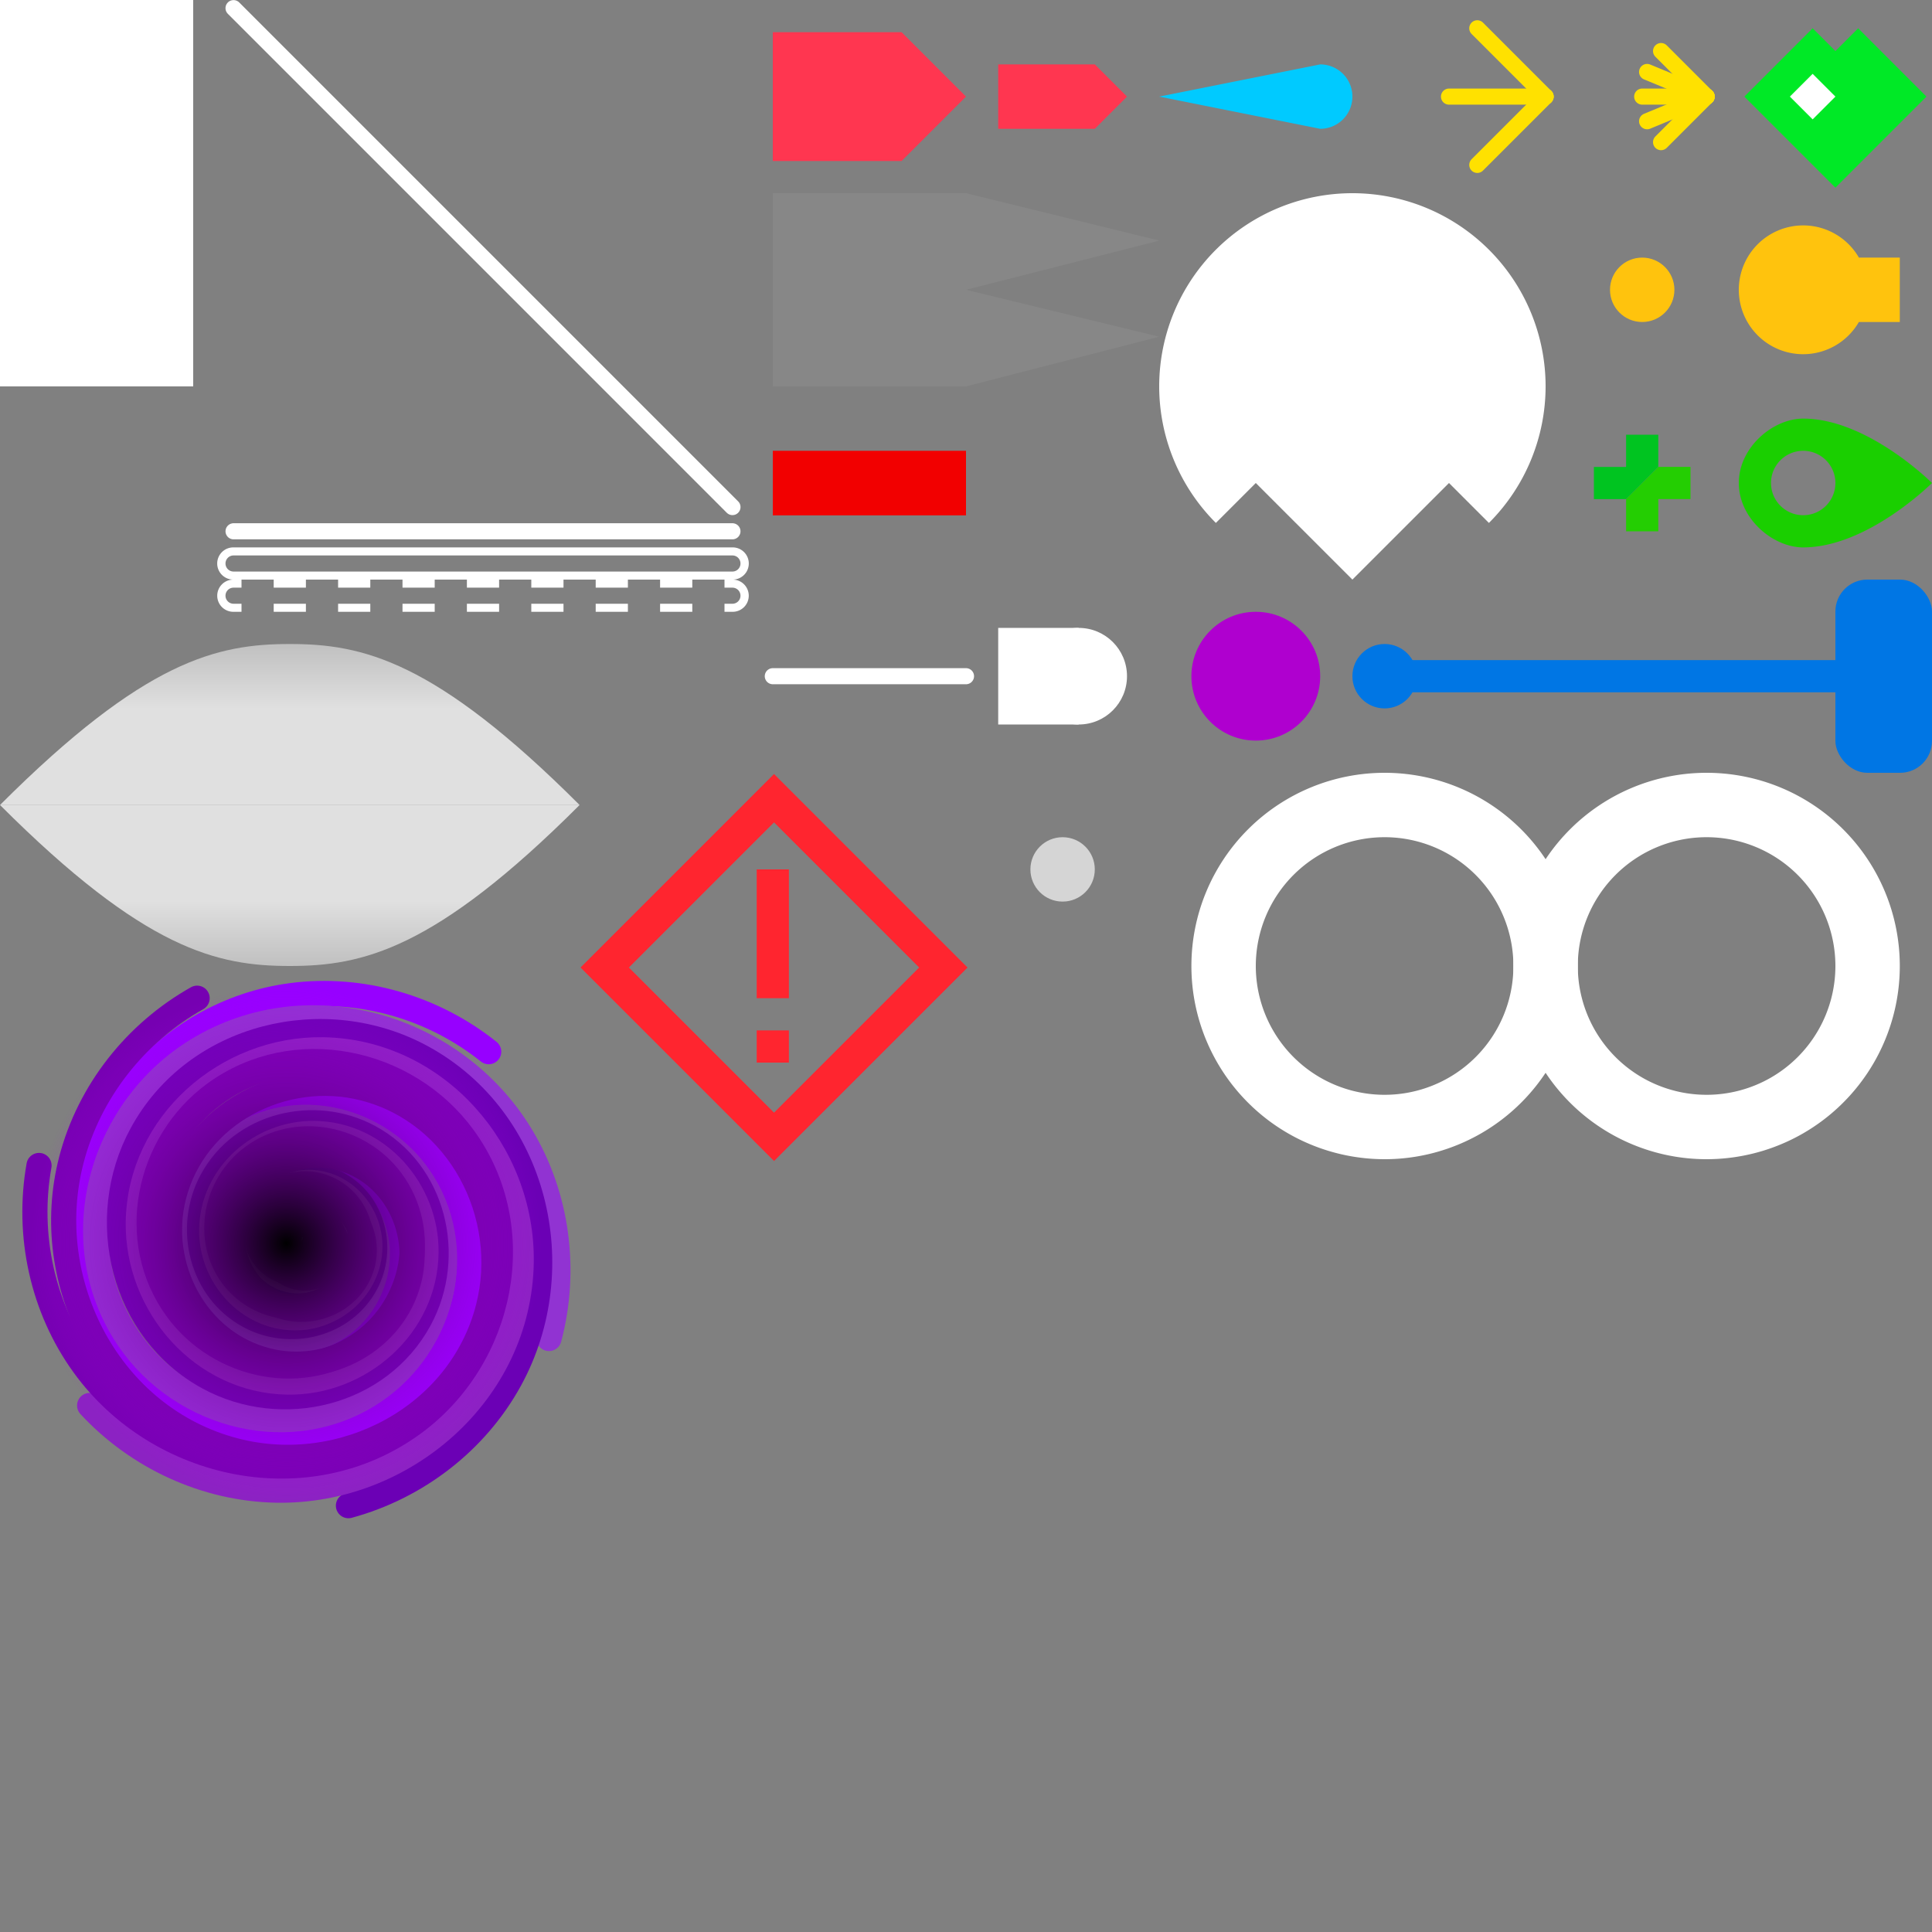 <?xml version="1.0" encoding="UTF-8" standalone="no"?>
<!-- Created with Inkscape (http://www.inkscape.org/) -->

<svg
   xmlns:dc="http://purl.org/dc/elements/1.1/"
   xmlns:cc="http://creativecommons.org/ns#"
   xmlns:rdf="http://www.w3.org/1999/02/22-rdf-syntax-ns#"
   xmlns:svg="http://www.w3.org/2000/svg"
   xmlns="http://www.w3.org/2000/svg"
   xmlns:xlink="http://www.w3.org/1999/xlink"
   xmlns:sodipodi="http://sodipodi.sourceforge.net/DTD/sodipodi-0.dtd"
   xmlns:inkscape="http://www.inkscape.org/namespaces/inkscape"
   width="1920"
   height="1920"
   viewBox="0 0 508 508"
   version="1.1"
   id="svg8"
   sodipodi:docname="Sprites.svg"
   inkscape:version="0.92.1 r15371"
   inkscape:export-filename="C:\Users\ulysses\Documents\_Games\Only1Platform\Assets\Sprites\Sprites.png"
   inkscape:export-xdpi="96"
   inkscape:export-ydpi="96">
  <rect x="0" y="0" width="508" height="508" fill="#808080" stroke="none"/>
  <defs
     id="defs2">
    <linearGradient
       inkscape:collect="always"
       id="linearGradient4953">
      <stop
         style="stop-color:#000000;stop-opacity:1"
         offset="0"
         id="stop4949" />
      <stop
         style="stop-color:#c100ff;stop-opacity:0"
         offset="1"
         id="stop4951" />
    </linearGradient>
    <marker
       inkscape:stockid="Arrow1Lend"
       orient="auto"
       refY="0.0"
       refX="0.0"
       id="marker4883"
       style="overflow:visible;"
       inkscape:isstock="true">
      <path
         id="path4881"
         d="M 0.0,0.0 L 5.0,-5.0 L -12.5,0.0 L 5.0,5.0 L 0.0,0.0 z "
         style="fill-rule:evenodd;stroke:#8000d5;stroke-width:1pt;stroke-opacity:1;fill:#8000d5;fill-opacity:1"
         transform="scale(0.8) rotate(180) translate(12.5,0)" />
    </marker>
    <marker
       inkscape:stockid="Arrow1Lend"
       orient="auto"
       refY="0.0"
       refX="0.0"
       id="Arrow1Lend"
       style="overflow:visible;"
       inkscape:isstock="true">
      <path
         id="path4848"
         d="M 0.0,0.0 L 5.0,-5.0 L -12.5,0.0 L 5.0,5.0 L 0.0,0.0 z "
         style="fill-rule:evenodd;stroke:#8000d5;stroke-width:1pt;stroke-opacity:1;fill:#8000d5;fill-opacity:1"
         transform="scale(0.8) rotate(180) translate(12.5,0)" />
    </marker>
    <marker
       inkscape:stockid="Arrow1Lstart"
       orient="auto"
       refY="0.0"
       refX="0.0"
       id="Arrow1Lstart"
       style="overflow:visible"
       inkscape:isstock="true">
      <path
         id="path4540"
         d="M 0.0,0.0 L 5.0,-5.0 L -12.5,0.0 L 5.0,5.0 L 0.0,0.0 z "
         style="fill-rule:evenodd;stroke:#8000d5;stroke-width:1pt;stroke-opacity:1;fill:#8000d5;fill-opacity:1"
         transform="scale(0.8) translate(12.5,0)" />
    </marker>
    <marker
       inkscape:stockid="Arrow2Lend"
       orient="auto"
       refY="0.0"
       refX="0.0"
       id="Arrow2Lend"
       style="overflow:visible;"
       inkscape:isstock="true">
      <path
         id="path4561"
         style="fill-rule:evenodd;stroke-width:0.625;stroke-linejoin:round;stroke:#8000d5;stroke-opacity:1;fill:#8000d5;fill-opacity:1"
         d="M 8.719,4.034 L -2.207,0.016 L 8.719,-4.002 C 6.973,-1.63 6.983,1.616 8.719,4.034 z "
         transform="scale(1.1) rotate(180) translate(1,0)" />
    </marker>
    <linearGradient
       id="linearGradient4563"
       inkscape:collect="always">
      <stop
         id="stop4559"
         offset="0"
         style="stop-color:#ffffff;stop-opacity:0.753" />
      <stop
         id="stop4561"
         offset="1"
         style="stop-color:#ffffff;stop-opacity:0;" />
    </linearGradient>
    <linearGradient
       inkscape:collect="always"
       xlink:href="#linearGradient4563"
       id="linearGradient4522"
       x1="127"
       y1="68.4"
       x2="127"
       y2="17.6"
       gradientUnits="userSpaceOnUse"
       gradientTransform="translate(-50.8,-93.133)" />
    <linearGradient
       inkscape:collect="always"
       xlink:href="#linearGradient4563"
       id="linearGradient4567"
       gradientUnits="userSpaceOnUse"
       gradientTransform="matrix(1,0,0,-1,-50.8,94.467)"
       x1="127"
       y1="68.4"
       x2="127"
       y2="17.6" />
    <radialGradient
       inkscape:collect="always"
       xlink:href="#linearGradient4953"
       id="radialGradient4955"
       cx="228.6"
       cy="119.2"
       fx="228.6"
       fy="119.2"
       r="76.2"
       gradientUnits="userSpaceOnUse"
       gradientTransform="matrix(0.879,-0.039,0.04,0.886,-130.406,19.221)" />
  </defs>
  <sodipodi:namedview
     id="base"
     pagecolor="#ffffff"
     bordercolor="#666666"
     borderopacity="1.0"
     inkscape:pageopacity="0.0"
     inkscape:pageshadow="2"
     inkscape:zoom="1.4"
     inkscape:cx="368.04754"
     inkscape:cy="707.11973"
     inkscape:document-units="mm"
     inkscape:current-layer="layer1"
     showgrid="true"
     units="px"
     inkscape:pagecheckerboard="true"
     inkscape:snap-bbox="true"
     inkscape:bbox-paths="true"
     inkscape:snap-bbox-edge-midpoints="true"
     inkscape:bbox-nodes="true"
     inkscape:snap-bbox-midpoints="true"
     inkscape:window-width="2160"
     inkscape:window-height="1330"
     inkscape:window-x="-12"
     inkscape:window-y="-12"
     inkscape:window-maximized="1"
     inkscape:snap-center="true"
     gridtolerance="10"
     inkscape:snap-intersection-paths="true"
     inkscape:object-paths="true"
     inkscape:snap-smooth-nodes="true"
     inkscape:snap-midpoints="true"
     inkscape:snap-object-midpoints="true"
     inkscape:measure-start="0,0"
     inkscape:measure-end="0,0"
     inkscape:snap-global="true"
     inkscape:snap-nodes="true">
    <inkscape:grid
       type="xygrid"
       id="grid4485"
       spacingx="8.467"
       spacingy="8.467"
       empspacing="6" />
  </sodipodi:namedview>
  <g
     inkscape:label="Layer 1"
     inkscape:groupmode="layer"
     id="layer1"
     transform="translate(0,211)">
    <path
       style="color:#000000;font-style:normal;font-variant:normal;font-weight:normal;font-stretch:normal;font-size:medium;line-height:normal;font-family:sans-serif;font-variant-ligatures:normal;font-variant-position:normal;font-variant-caps:normal;font-variant-numeric:normal;font-variant-alternates:normal;font-feature-settings:normal;text-indent:0;text-align:start;text-decoration:none;text-decoration-line:none;text-decoration-style:solid;text-decoration-color:#000000;letter-spacing:normal;word-spacing:normal;text-transform:none;writing-mode:lr-tb;direction:ltr;text-orientation:mixed;dominant-baseline:auto;baseline-shift:baseline;text-anchor:start;white-space:normal;shape-padding:0;clip-rule:nonzero;display:inline;overflow:visible;visibility:visible;opacity:1;isolation:auto;mix-blend-mode:normal;color-interpolation:sRGB;color-interpolation-filters:linearRGB;solid-color:#000000;solid-opacity:1;vector-effect:none;fill:#ffffff;fill-opacity:1;fill-rule:nonzero;stroke:none;stroke-width:8.467;stroke-linecap:round;stroke-linejoin:round;stroke-miterlimit:4;stroke-dasharray:none;stroke-dashoffset:0;stroke-opacity:1;paint-order:normal;color-rendering:auto;image-rendering:auto;shape-rendering:auto;text-rendering:auto;enable-background:accumulate"
       d="m 61.412,-67.067 a 4.234,4.234 0 1 0 0,8.467 H 192.588 a 4.234,4.234 0 1 0 0,-8.467 z m -0.002,2.117 H 192.586 a 2.117,2.117 0 1 1 0,4.234 H 61.41 a 2.117,2.117 0 1 1 0,-4.234 z"
       id="path4489"
       inkscape:connector-curvature="0" />
    <path
       style="opacity:1;fill:#ff3650;fill-opacity:1;stroke:none;stroke-width:4.233;stroke-linecap:round;stroke-linejoin:round;stroke-miterlimit:4;stroke-dasharray:none;stroke-dashoffset:0;stroke-opacity:1;paint-order:normal"
       d="m 203.2,-202.533 h 33.867 L 254,-185.6 237.067,-168.667 H 203.2 Z"
       id="path4493"
       inkscape:connector-curvature="0" />
    <path
       style="opacity:1;fill:none;fill-opacity:1;stroke:#ffe100;stroke-width:4.233;stroke-linecap:round;stroke-linejoin:round;stroke-miterlimit:4;stroke-dasharray:none;stroke-dashoffset:0;stroke-opacity:1;paint-order:normal"
       d="M 388.439,-167.64 406.4,-185.6"
       id="path4495"
       inkscape:connector-curvature="0" />
    <path
       style="opacity:1;fill:none;fill-opacity:1;stroke:#ffe100;stroke-width:4.233;stroke-linecap:round;stroke-linejoin:round;stroke-miterlimit:4;stroke-dasharray:none;stroke-dashoffset:0;stroke-opacity:1;paint-order:normal"
       d="m 406.4,-185.6 -17.961,-17.961"
       id="path4499"
       inkscape:connector-curvature="0" />
    <path
       style="opacity:1;fill:none;fill-opacity:1;stroke:#ffe100;stroke-width:4.233;stroke-linecap:round;stroke-linejoin:round;stroke-miterlimit:4;stroke-dasharray:none;stroke-dashoffset:0;stroke-opacity:1;paint-order:normal"
       d="m 381,-185.6 h 25.4"
       id="path4495-4"
       inkscape:connector-curvature="0"
       inkscape:transform-center-x="12.699994"
       inkscape:transform-center-y="6.8180195e-006" />
    <path
       style="opacity:1;fill:#00caff;fill-opacity:1;stroke:none;stroke-width:4.233;stroke-linecap:round;stroke-linejoin:round;stroke-miterlimit:4;stroke-dasharray:none;stroke-dashoffset:0;stroke-opacity:1;paint-order:normal"
       d="m 347.133,-194.067 a 8.467,8.467 0 0 1 8.467,8.467 8.467,8.467 0 0 1 -8.467,8.467 L 304.8,-185.6 Z"
       id="path4516"
       inkscape:connector-curvature="0" />
    <path
       style="opacity:1;fill:none;fill-opacity:1;stroke:#ffe100;stroke-width:4.233;stroke-linecap:round;stroke-linejoin:round;stroke-miterlimit:4;stroke-dasharray:none;stroke-dashoffset:0;stroke-opacity:1;paint-order:normal"
       d="m 436.76,-173.626 11.974,-11.974"
       id="path4495-45"
       inkscape:connector-curvature="0"
       sodipodi:nodetypes="cc" />
    <path
       style="opacity:1;fill:none;fill-opacity:1;stroke:#ffe100;stroke-width:4.233;stroke-linecap:round;stroke-linejoin:round;stroke-miterlimit:4;stroke-dasharray:none;stroke-dashoffset:0;stroke-opacity:1;paint-order:normal"
       d="m 448.733,-185.6 -11.974,-11.974"
       id="path4499-1"
       inkscape:connector-curvature="0"
       sodipodi:nodetypes="cc" />
    <path
       style="opacity:1;fill:none;fill-opacity:1;stroke:#ffe100;stroke-width:4.233;stroke-linecap:round;stroke-linejoin:round;stroke-miterlimit:4;stroke-dasharray:none;stroke-dashoffset:0;stroke-opacity:1;paint-order:normal"
       d="m 431.8,-185.6 h 16.933"
       id="path4495-45-4"
       inkscape:connector-curvature="0"
       sodipodi:nodetypes="cc"
       inkscape:transform-center-x="8.466665" />
    <path
       inkscape:transform-center-y="-3.2400544"
       inkscape:transform-center-x="7.8221749"
       sodipodi:nodetypes="cc"
       inkscape:connector-curvature="0"
       id="path4560"
       d="m 433.089,-192.08 15.644,6.48"
       style="opacity:1;fill:none;fill-opacity:1;stroke:#ffe100;stroke-width:4.233;stroke-linecap:round;stroke-linejoin:round;stroke-miterlimit:4;stroke-dasharray:none;stroke-dashoffset:0;stroke-opacity:1;paint-order:normal" />
    <path
       style="opacity:1;fill:none;fill-opacity:1;stroke:#ffe100;stroke-width:4.233;stroke-linecap:round;stroke-linejoin:round;stroke-miterlimit:4;stroke-dasharray:none;stroke-dashoffset:0;stroke-opacity:1;paint-order:normal"
       d="m 433.089,-179.12 15.644,-6.48"
       id="path4562"
       inkscape:connector-curvature="0"
       sodipodi:nodetypes="cc"
       inkscape:transform-center-x="7.8221749"
       inkscape:transform-center-y="3.2400508" />
    <rect
       style="opacity:1;fill:#ffffff;fill-opacity:1;stroke:none;stroke-width:4.233;stroke-linecap:round;stroke-linejoin:round;stroke-miterlimit:4;stroke-dasharray:none;stroke-dashoffset:0;stroke-opacity:1;paint-order:normal"
       id="rect4564"
       width="50.8"
       height="50.8"
       x="1.8147523e-007"
       y="-160.2" />
    <path
       style="opacity:1;fill:#ff3650;fill-opacity:1;stroke:none;stroke-width:4.233;stroke-linecap:round;stroke-linejoin:round;stroke-miterlimit:4;stroke-dasharray:none;stroke-dashoffset:0;stroke-opacity:1;paint-order:normal"
       d="m 262.467,-194.067 h 25.4 l 8.467,8.467 -8.467,8.467 h -25.4 v -16.933"
       id="path4568"
       inkscape:connector-curvature="0" />
    <path
       style="opacity:1;fill:#00e926;fill-opacity:1;stroke:none;stroke-width:4.233;stroke-linecap:round;stroke-linejoin:round;stroke-miterlimit:4;stroke-dasharray:none;stroke-dashoffset:0;stroke-opacity:1;paint-order:normal"
       d="m 458.653,-185.6 5.987,5.987 17.961,17.961 17.961,-17.961 5.987,-5.987 -17.961,-17.961 -5.987,5.987 -5.987,-5.987 z"
       id="rect4572"
       inkscape:connector-curvature="0" />
    <rect
       style="opacity:1;fill:#ffffff;fill-opacity:1;stroke:none;stroke-width:4.233;stroke-linecap:round;stroke-linejoin:round;stroke-miterlimit:4;stroke-dasharray:none;stroke-dashoffset:0;stroke-opacity:1;paint-order:normal"
       id="rect4579"
       width="8.467"
       height="8.467"
       x="464.022"
       y="201.544"
       transform="rotate(-45)" />
    <path
       style="opacity:1;fill:none;fill-opacity:1;stroke:#ffffff;stroke-width:4.233;stroke-linecap:round;stroke-linejoin:round;stroke-miterlimit:4;stroke-dasharray:none;stroke-dashoffset:0;stroke-opacity:1;paint-order:normal"
       d="M 61.405,-208.862 192.595,-77.671"
       id="path4489-9"
       inkscape:connector-curvature="0"
       sodipodi:nodetypes="cc" />
    <rect
       style="opacity:1;fill:#ffffff;fill-opacity:1;stroke:none;stroke-width:4.233;stroke-linecap:round;stroke-linejoin:round;stroke-miterlimit:4;stroke-dasharray:none;stroke-dashoffset:0;stroke-opacity:1;paint-order:normal"
       id="rect4564-4"
       width="50.8"
       height="50.8"
       x="1.8146753e-007"
       y="-211" />
    <path
       style="opacity:1;fill:#ffc30d;fill-opacity:1;stroke:none;stroke-width:4.233;stroke-linecap:round;stroke-linejoin:round;stroke-miterlimit:4;stroke-dasharray:none;stroke-dashoffset:0;stroke-opacity:1;paint-order:normal"
       d="m 474.133,-151.733 a 16.933,16.933 0 0 1 14.647,8.467 h 10.753 v 16.933 h -10.76 a 16.933,16.933 0 0 1 -14.64,8.467 16.933,16.933 0 0 1 -16.933,-16.933 16.933,16.933 0 0 1 16.933,-16.933 z"
       id="path4572"
       inkscape:connector-curvature="0" />
    <path
       sodipodi:type="star"
       style="opacity:1;fill:#6c6c6c;fill-opacity:1;stroke:none;stroke-width:4.233;stroke-linecap:round;stroke-linejoin:round;stroke-miterlimit:4;stroke-dasharray:none;stroke-dashoffset:0;stroke-opacity:1;paint-order:normal"
       id="path4581"
       sodipodi:sides="16"
       sodipodi:cx="-160.86666"
       sodipodi:cy="-261.80002"
       sodipodi:r1="38.846428"
       sodipodi:r2="51.795238"
       sodipodi:arg1="0.78539816"
       sodipodi:arg2="0.9817477"
       inkscape:flatsided="false"
       inkscape:rounded="0"
       inkscape:randomized="0"
       d="m -133.398,-234.331 1.307,15.598 -13.91,-7.177 -4.761,14.911 -10.105,-11.954 -10.105,11.954 -4.761,-14.911 -13.91,7.177 1.307,-15.598 -15.598,1.307 7.177,-13.91 -14.911,-4.761 11.954,-10.105 -11.954,-10.105 14.911,-4.761 -7.177,-13.91 15.598,1.307 -1.307,-15.598 13.91,7.177 4.761,-14.911 10.105,11.954 10.105,-11.954 4.761,14.911 13.91,-7.177 -1.307,15.598 15.598,-1.307 -7.177,13.91 14.911,4.761 -11.954,10.105 11.954,10.105 -14.911,4.761 7.177,13.91 z"
       inkscape:transform-center-x="-4.3885474e-006"
       inkscape:transform-center-y="-1.0192126e-005" />
    <path
       style="opacity:1;fill:#ffffff;fill-opacity:0.987;stroke:none;stroke-width:4.233;stroke-linecap:round;stroke-linejoin:round;stroke-miterlimit:4;stroke-dasharray:none;stroke-dashoffset:0;stroke-opacity:1;paint-order:normal"
       d="M -105.682,59.933 H -4.082 V 161.533 l -16.933,-16.933 -16.933,16.933 -16.933,-16.933 -16.933,16.933 -16.933,-16.933 -16.933,16.933 V 59.933"
       id="path4583"
       inkscape:connector-curvature="0"
       sodipodi:nodetypes="cccccccccc" />
    <path
       style="opacity:1;fill:#23ce00;fill-opacity:0.987;stroke:none;stroke-width:4.233;stroke-linecap:round;stroke-linejoin:round;stroke-miterlimit:4;stroke-dasharray:none;stroke-dashoffset:0;stroke-opacity:1;paint-order:normal"
       d="m 427.567,-79.767 v 8.467 h 8.467 v -8.467 H 444.5 v -8.467 h -8.467 z"
       id="rect4585"
       inkscape:connector-curvature="0"
       sodipodi:nodetypes="cccccccc" />
    <path
       style="opacity:1;fill:#00c420;fill-opacity:1;stroke:none;stroke-width:4.233;stroke-linecap:round;stroke-linejoin:round;stroke-miterlimit:4;stroke-dasharray:none;stroke-dashoffset:0;stroke-opacity:1;paint-order:normal"
       d="m 436.033,-88.233 v -8.467 h -8.467 v 8.467 H 419.1 v 8.467 h 8.467 z"
       id="rect4585-0"
       inkscape:connector-curvature="0"
       sodipodi:nodetypes="cccccccc" />
    <path
       style="opacity:1;fill:url(#linearGradient4522);fill-opacity:1;stroke:none;stroke-width:4.233;stroke-linecap:round;stroke-linejoin:round;stroke-miterlimit:4;stroke-dasharray:none;stroke-dashoffset:0;stroke-opacity:1;paint-order:normal"
       d="m 76.2,-41.667 c -19.05,0 -38.1,4.233 -76.2,42.333 h 152.4 c -38.1,-38.1 -57.15,-42.333 -76.2,-42.333 z"
       id="path4514"
       inkscape:connector-curvature="0"
       sodipodi:nodetypes="sccs" />
    <path
       inkscape:connector-curvature="0"
       id="path4565"
       d="M 76.2,43 C 57.15,43 38.1,38.767 0,0.667 h 152.4 c -38.1,38.1 -57.15,42.333 -76.2,42.333 z"
       style="opacity:1;fill:url(#linearGradient4567);fill-opacity:1;stroke:none;stroke-width:4.233;stroke-linecap:round;stroke-linejoin:round;stroke-miterlimit:4;stroke-dasharray:none;stroke-dashoffset:0;stroke-opacity:1;paint-order:normal"
       sodipodi:nodetypes="sccs" />
    <rect
       style="opacity:1;fill:#ffffff;fill-opacity:1;stroke:none;stroke-width:4.233;stroke-linecap:round;stroke-linejoin:round;stroke-miterlimit:4;stroke-dasharray:none;stroke-dashoffset:0;stroke-opacity:1;paint-order:normal"
       id="rect4521"
       width="21.158"
       height="25.4"
       x="262.467"
       y="-45.9" />
    <circle
       style="opacity:1;fill:#ffffff;fill-opacity:1;stroke:none;stroke-width:4.233;stroke-linecap:round;stroke-linejoin:round;stroke-miterlimit:4;stroke-dasharray:none;stroke-dashoffset:0;stroke-opacity:1;paint-order:normal"
       id="path4523"
       cx="283.633"
       cy="-33.2"
       r="12.7" />
    <rect
       style="opacity:1;fill:#ffffff;fill-opacity:1;stroke:none;stroke-width:4.233;stroke-linecap:round;stroke-linejoin:round;stroke-miterlimit:4;stroke-dasharray:none;stroke-dashoffset:0;stroke-opacity:1;paint-order:normal"
       id="rect4525"
       width="50.8"
       height="50.8"
       x="-2.018"
       y="-129.88"
       transform="rotate(-45)"
       inkscape:export-xdpi="45.254845"
       inkscape:export-ydpi="45.254845" />
    <circle
       style="opacity:1;fill:#ffc30d;fill-opacity:1;stroke:none;stroke-width:4.233;stroke-linecap:round;stroke-linejoin:round;stroke-miterlimit:4;stroke-dasharray:none;stroke-dashoffset:0;stroke-opacity:1;paint-order:normal"
       id="path4517"
       cx="431.8"
       cy="-134.8"
       r="8.467" />
    <path
       style="opacity:1;fill:#1acf00;fill-opacity:1;stroke:none;stroke-width:4.233;stroke-linecap:round;stroke-linejoin:round;stroke-miterlimit:4;stroke-dasharray:none;stroke-dashoffset:0;stroke-opacity:1;paint-order:normal"
       d="m 474.133,-100.933 c -7.982,0 -16.933,7.581 -16.933,16.933 0,9.352 8.951,16.933 16.933,16.933 16.933,-5e-6 33.867,-16.933 33.867,-16.933 0,0 -16.933,-16.933 -33.867,-16.933 z m 0,8.467 a 8.467,8.467 0 0 1 8.467,8.467 8.467,8.467 0 0 1 -8.467,8.467 8.467,8.467 0 0 1 -8.467,-8.467 8.467,8.467 0 0 1 8.467,-8.467 z"
       id="path4516-7"
       inkscape:connector-curvature="0" />
    <rect
       style="opacity:1;fill:#0076e4;fill-opacity:1;stroke:none;stroke-width:4.233;stroke-linecap:round;stroke-linejoin:round;stroke-miterlimit:4;stroke-dasharray:none;stroke-dashoffset:0;stroke-opacity:1;paint-order:normal"
       id="rect4531"
       width="143.933"
       height="8.467"
       x="364.067"
       y="-37.433" />
    <rect
       style="opacity:1;fill:#0076e4;fill-opacity:1;stroke:none;stroke-width:4.233;stroke-linecap:round;stroke-linejoin:round;stroke-miterlimit:4;stroke-dasharray:none;stroke-dashoffset:0;stroke-opacity:1;paint-order:normal"
       id="rect4533"
       width="25.4"
       height="50.8"
       x="482.6"
       y="-58.6"
       ry="8.386" />
    <circle
       style="opacity:1;fill:#0076e4;fill-opacity:1;stroke:none;stroke-width:4.233;stroke-linecap:round;stroke-linejoin:round;stroke-miterlimit:4;stroke-dasharray:none;stroke-dashoffset:0;stroke-opacity:1;paint-order:normal"
       id="path4539"
       cx="364.067"
       cy="-33.2"
       r="8.467" />
    <ellipse
       style="opacity:1;fill:#af00cf;fill-opacity:1;stroke:none;stroke-width:4.233;stroke-linecap:round;stroke-linejoin:round;stroke-miterlimit:4;stroke-dasharray:none;stroke-dashoffset:0;stroke-opacity:1;paint-order:normal"
       id="path4541"
       cx="330.2"
       cy="-33.2"
       rx="16.933"
       ry="16.933" />
    <ellipse
       style="opacity:1;fill:#ffffff;fill-opacity:0.667;stroke:none;stroke-width:4.233;stroke-linecap:round;stroke-linejoin:round;stroke-miterlimit:4;stroke-dasharray:none;stroke-dashoffset:0;stroke-opacity:1;paint-order:normal"
       id="path4543"
       cx="-17.6"
       cy="279.4"
       transform="rotate(-90)"
       rx="8.467"
       ry="8.467" />
    <path
       style="opacity:1;fill:#ffffff;fill-opacity:1;stroke:none;stroke-width:4.233;stroke-linecap:round;stroke-linejoin:round;stroke-miterlimit:4;stroke-dasharray:none;stroke-dashoffset:0;stroke-opacity:1;paint-order:normal"
       d="m 364.067,-7.8 a 50.8,50.8 0 0 0 -50.8,50.8 50.8,50.8 0 0 0 50.8,50.8 50.8,50.8 0 0 0 50.8,-50.8 50.8,50.8 0 0 0 -50.8,-50.8 z m 0,16.933 A 33.867,33.867 0 0 1 397.933,43 33.867,33.867 0 0 1 364.067,76.867 33.867,33.867 0 0 1 330.2,43 33.867,33.867 0 0 1 364.067,9.133 Z"
       id="path4547"
       inkscape:connector-curvature="0" />
    <path
       id="path4552"
       d="m 448.733,-7.8 a 50.8,50.8 0 0 0 -50.8,50.8 50.8,50.8 0 0 0 50.8,50.8 50.8,50.8 0 0 0 50.8,-50.8 50.8,50.8 0 0 0 -50.8,-50.8 z m 0,16.933 A 33.867,33.867 0 0 1 482.6,43 33.867,33.867 0 0 1 448.733,76.867 33.867,33.867 0 0 1 414.867,43 33.867,33.867 0 0 1 448.733,9.133 Z"
       style="opacity:1;fill:#ffffff;fill-opacity:1;stroke:none;stroke-width:4.233;stroke-linecap:round;stroke-linejoin:round;stroke-miterlimit:4;stroke-dasharray:none;stroke-dashoffset:0;stroke-opacity:1;paint-order:normal"
       inkscape:connector-curvature="0" />
    <path
       style="opacity:1;fill:#ffffff;fill-opacity:1;stroke:none;stroke-width:4.233;stroke-linecap:round;stroke-linejoin:round;stroke-miterlimit:4;stroke-dasharray:none;stroke-dashoffset:0;stroke-opacity:1;paint-order:normal"
       d="m 618.067,26.067 c -23.923,1.085 -50.8,22.744 -50.8,50.8 10e-6,28.056 26.877,49.715 50.8,50.8 22.02,0.999 50.8,-42.333 50.8,-42.333 0,0 28.78,43.332 50.8,42.333 23.923,-1.085 50.8,-22.744 50.8,-50.8 0,-28.056 -26.877,-49.715 -50.8,-50.8 -22.02,-0.999 -50.8,42.333 -50.8,42.333 0,0 -28.78,-43.332 -50.8,-42.333 z m 0,16.933 c 17.616,-0.799 40.64,33.867 40.64,33.867 0,0 -23.024,34.666 -40.64,33.867 C 602.118,110.01 584.2,95.571 584.2,76.867 c -1e-5,-18.704 17.918,-33.143 33.867,-33.867 z m 101.6,0 c 15.948,0.723 33.867,15.163 33.867,33.867 0,18.704 -17.918,33.143 -33.867,33.867 -17.616,0.799 -40.64,-33.867 -40.64,-33.867 0,0 23.024,-34.666 40.64,-33.867 z"
       id="path4557"
       inkscape:connector-curvature="0"
       sodipodi:nodetypes="asacasacaacasaasaca" />
    <path
       style="opacity:1;fill:#ffffff;fill-opacity:1;stroke:none;stroke-width:4.233;stroke-linecap:round;stroke-linejoin:round;stroke-miterlimit:4;stroke-dasharray:none;stroke-dashoffset:0;stroke-opacity:1;paint-order:normal"
       d="m 355.6,-160.2 a 50.8,50.8 0 0 0 -50.8,50.8 50.8,50.8 0 0 0 14.901,35.899 L 330.2,-84 l 25.4,25.4 25.4,-25.4 10.499,10.499 A 50.8,50.8 0 0 0 406.4,-109.4 a 50.8,50.8 0 0 0 -50.8,-50.8 z"
       id="path4526"
       inkscape:connector-curvature="0" />
    <path
       style="opacity:1;fill:#ffffff;fill-opacity:1;stroke:none;stroke-width:4.233;stroke-linecap:round;stroke-linejoin:round;stroke-miterlimit:4;stroke-dasharray:none;stroke-dashoffset:0;stroke-opacity:1;paint-order:normal"
       d="m -101.6,186.933 a 50.8,50.8 0 0 0 -50.8,50.8 50.8,50.8 0 0 0 8.467,28.026 v -2.626 L -127,280.067 l 8.467,-8.467 16.933,16.933 16.933,-16.933 8.467,8.467 16.933,-16.933 c 0,0 -0.066,1.217 -0.153,2.871 a 50.8,50.8 0 0 0 8.62,-28.271 50.8,50.8 0 0 0 -50.8,-50.8 z"
       id="path4531"
       inkscape:connector-curvature="0" />
    <rect
       style="opacity:1;fill:#f20000;fill-opacity:1;stroke:none;stroke-width:4.233;stroke-linecap:round;stroke-linejoin:round;stroke-miterlimit:4;stroke-dasharray:none;stroke-dashoffset:0;stroke-opacity:1;paint-order:normal"
       id="rect4528"
       width="50.8"
       height="16.933"
       x="203.2"
       y="-92.467" />
    <rect
       style="opacity:1;fill:#f20000;fill-opacity:1;stroke:none;stroke-width:4.233;stroke-linecap:round;stroke-linejoin:round;stroke-miterlimit:4;stroke-dasharray:none;stroke-dashoffset:0;stroke-opacity:1;paint-order:normal"
       id="rect4530"
       width="50.8"
       height="4.465"
       x="203.2"
       y="-79.999" />
    <rect
       style="opacity:1;fill:#878787;fill-opacity:1;stroke:none;stroke-width:4.233;stroke-linecap:round;stroke-linejoin:round;stroke-miterlimit:4;stroke-dasharray:none;stroke-dashoffset:0;stroke-opacity:1;paint-order:normal"
       id="rect4529"
       width="50.8"
       height="50.8"
       x="203.2"
       y="-160.2" />
    <path
       style="opacity:1;fill:#878787;fill-opacity:1;stroke:none;stroke-width:4.233;stroke-linecap:round;stroke-linejoin:round;stroke-miterlimit:4;stroke-dasharray:none;stroke-dashoffset:0;stroke-opacity:1;paint-order:normal"
       d="m 254,-160.2 50.8,12.464 -50.8,12.936 50.8,12.341 -50.8,13.059 v -50.8"
       id="path4532"
       inkscape:connector-curvature="0"
       sodipodi:nodetypes="cccccc" />
    <path
       sodipodi:type="spiral"
       style="fill:none;fill-rule:evenodd;stroke:#9700ff;stroke-width:7.096;stroke-linecap:round;stroke-miterlimit:4;stroke-dasharray:none;stroke-opacity:1"
       id="path4931"
       sodipodi:cx="228.59999"
       sodipodi:cy="119.19999"
       sodipodi:expansion="9.6899996"
       sodipodi:revolution="17.799999"
       sodipodi:radius="76.199997"
       sodipodi:argument="-31.415926"
       sodipodi:t0="0.74000001"
       d="m 230.539,122.834 c -2.062,1.431 -4.912,0.701 -6.3,-1.308 -1.708,-2.472 -0.831,-5.884 1.579,-7.541 2.954,-2.032 7.024,-0.983 8.997,1.899 2.41,3.519 1.158,8.36 -2.275,10.701 -4.179,2.85 -9.919,1.361 -12.689,-2.718 -3.36,-4.947 -1.595,-11.734 3.236,-15.002 5.84,-3.951 13.841,-1.865 17.686,3.84 4.634,6.875 2.174,16.281 -4.544,20.793 -8.072,5.421 -19.101,2.529 -24.381,-5.361 -6.325,-9.451 -2.934,-22.351 6.308,-28.515 11.039,-7.362 26.089,-3.397 33.267,7.402 8.55,12.862 3.924,30.377 -8.662,38.717 -14.951,9.906 -35.288,4.522 -44.954,-10.112 -11.452,-17.339 -5.201,-40.9 11.775,-52.079 20.063,-13.212 47.299,-5.97 60.2,13.68 15.209,23.165 6.839,54.581 -15.856,69.439 -26.691,17.474 -62.854,7.819 -79.93,-18.337 -20.036,-30.69 -8.923,-72.235 21.16,-91.822 16.724,-10.889 37.599,-14.275 56.992,-9.781"
       transform="matrix(0.84,0.403,-0.403,0.84,-64.475,-75.339)" />
    <path
       transform="matrix(-0.03,0.932,-0.932,-0.03,195.468,-92.652)"
       d="m 230.539,122.834 c -2.062,1.431 -4.912,0.701 -6.3,-1.308 -1.708,-2.472 -0.831,-5.884 1.579,-7.541 2.954,-2.032 7.024,-0.983 8.997,1.899 2.41,3.519 1.158,8.36 -2.275,10.701 -4.179,2.85 -9.919,1.361 -12.689,-2.718 -3.36,-4.947 -1.595,-11.734 3.236,-15.002 5.84,-3.951 13.841,-1.865 17.686,3.84 4.634,6.875 2.174,16.281 -4.544,20.793 -8.072,5.421 -19.101,2.529 -24.381,-5.361 -6.325,-9.451 -2.934,-22.351 6.308,-28.515 11.039,-7.362 26.089,-3.397 33.267,7.402 8.55,12.862 3.924,30.377 -8.662,38.717 -14.951,9.906 -35.288,4.522 -44.954,-10.112 -11.452,-17.339 -5.201,-40.9 11.775,-52.079 20.063,-13.212 47.299,-5.97 60.2,13.68 15.209,23.165 6.839,54.581 -15.856,69.439 -26.691,17.474 -62.854,7.819 -79.93,-18.337 -20.036,-30.69 -8.923,-72.235 21.16,-91.822 16.724,-10.889 37.599,-14.275 56.992,-9.781"
       sodipodi:t0="0.74000001"
       sodipodi:argument="-31.415926"
       sodipodi:radius="76.199997"
       sodipodi:revolution="17.799999"
       sodipodi:expansion="9.6899996"
       sodipodi:cy="119.19999"
       sodipodi:cx="228.59999"
       id="path4933"
       style="fill:none;fill-rule:evenodd;stroke:#9133d2;stroke-width:7.096;stroke-linecap:round;stroke-miterlimit:4;stroke-dasharray:none;stroke-opacity:1"
       sodipodi:type="spiral" />
    <path
       sodipodi:type="spiral"
       style="fill:none;fill-rule:evenodd;stroke:#6b00b5;stroke-width:7.096;stroke-linecap:round;stroke-miterlimit:4;stroke-dasharray:none;stroke-opacity:1"
       id="path4935"
       sodipodi:cx="228.59999"
       sodipodi:cy="119.19999"
       sodipodi:expansion="9.6899996"
       sodipodi:revolution="17.799999"
       sodipodi:radius="76.199997"
       sodipodi:argument="-31.415926"
       sodipodi:t0="0.74000001"
       d="m 230.539,122.834 c -2.062,1.431 -4.912,0.701 -6.3,-1.308 -1.708,-2.472 -0.831,-5.884 1.579,-7.541 2.954,-2.032 7.024,-0.983 8.997,1.899 2.41,3.519 1.158,8.36 -2.275,10.701 -4.179,2.85 -9.919,1.361 -12.689,-2.718 -3.36,-4.947 -1.595,-11.734 3.236,-15.002 5.84,-3.951 13.841,-1.865 17.686,3.84 4.634,6.875 2.174,16.281 -4.544,20.793 -8.072,5.421 -19.101,2.529 -24.381,-5.361 -6.325,-9.451 -2.934,-22.351 6.308,-28.515 11.039,-7.362 26.089,-3.397 33.267,7.402 8.55,12.862 3.924,30.377 -8.662,38.717 -14.951,9.906 -35.288,4.522 -44.954,-10.112 -11.452,-17.339 -5.201,-40.9 11.775,-52.079 20.063,-13.212 47.299,-5.97 60.2,13.68 15.209,23.165 6.839,54.581 -15.856,69.439 -26.691,17.474 -62.854,7.819 -79.93,-18.337 -20.036,-30.69 -8.923,-72.235 21.16,-91.822 16.724,-10.889 37.599,-14.275 56.992,-9.781"
       transform="matrix(-0.821,0.441,-0.441,-0.821,319.241,112.067)" />
    <path
       transform="matrix(-0.772,-0.523,0.523,-0.772,193.787,326.509)"
       d="m 230.539,122.834 c -2.062,1.431 -4.912,0.701 -6.3,-1.308 -1.708,-2.472 -0.831,-5.884 1.579,-7.541 2.954,-2.032 7.024,-0.983 8.997,1.899 2.41,3.519 1.158,8.36 -2.275,10.701 -4.179,2.85 -9.919,1.361 -12.689,-2.718 -3.36,-4.947 -1.595,-11.734 3.236,-15.002 5.84,-3.951 13.841,-1.865 17.686,3.84 4.634,6.875 2.174,16.281 -4.544,20.793 -8.072,5.421 -19.101,2.529 -24.381,-5.361 -6.325,-9.451 -2.934,-22.351 6.308,-28.515 11.039,-7.362 26.089,-3.397 33.267,7.402 8.55,12.862 3.924,30.377 -8.662,38.717 -14.951,9.906 -35.288,4.522 -44.954,-10.112 -11.452,-17.339 -5.201,-40.9 11.775,-52.079 20.063,-13.212 47.299,-5.97 60.2,13.68 15.209,23.165 6.839,54.581 -15.856,69.439 -26.691,17.474 -62.854,7.819 -79.93,-18.337 -20.036,-30.69 -8.923,-72.235 21.16,-91.822 16.724,-10.889 37.599,-14.275 56.992,-9.781"
       sodipodi:t0="0.74000001"
       sodipodi:argument="-31.415926"
       sodipodi:radius="76.199997"
       sodipodi:revolution="17.799999"
       sodipodi:expansion="9.6899996"
       sodipodi:cy="119.19999"
       sodipodi:cx="228.59999"
       id="path4937"
       style="fill:none;fill-rule:evenodd;stroke:#8c22c3;stroke-width:7.096;stroke-linecap:round;stroke-miterlimit:4;stroke-dasharray:none;stroke-opacity:1"
       sodipodi:type="spiral" />
    <path
       sodipodi:type="spiral"
       style="fill:none;fill-rule:evenodd;stroke:#7600b2;stroke-width:7.096;stroke-linecap:round;stroke-miterlimit:4;stroke-dasharray:none;stroke-opacity:1"
       id="path4939"
       sodipodi:cx="228.59999"
       sodipodi:cy="119.19999"
       sodipodi:expansion="9.6899996"
       sodipodi:revolution="17.799999"
       sodipodi:radius="76.199997"
       sodipodi:argument="-31.415926"
       sodipodi:t0="0.74000001"
       d="m 230.539,122.834 c -2.062,1.431 -4.912,0.701 -6.3,-1.308 -1.708,-2.472 -0.831,-5.884 1.579,-7.541 2.954,-2.032 7.024,-0.983 8.997,1.899 2.41,3.519 1.158,8.36 -2.275,10.701 -4.179,2.85 -9.919,1.361 -12.689,-2.718 -3.36,-4.947 -1.595,-11.734 3.236,-15.002 5.84,-3.951 13.841,-1.865 17.686,3.84 4.634,6.875 2.174,16.281 -4.544,20.793 -8.072,5.421 -19.101,2.529 -24.381,-5.361 -6.325,-9.451 -2.934,-22.351 6.308,-28.515 11.039,-7.362 26.089,-3.397 33.267,7.402 8.55,12.862 3.924,30.377 -8.662,38.717 -14.951,9.906 -35.288,4.522 -44.954,-10.112 -11.452,-17.339 -5.201,-40.9 11.775,-52.079 20.063,-13.212 47.299,-5.97 60.2,13.68 15.209,23.165 6.839,54.581 -15.856,69.439 -26.691,17.474 -62.854,7.819 -79.93,-18.337 -20.036,-30.69 -8.923,-72.235 21.16,-91.822 16.724,-10.889 37.599,-14.275 56.992,-9.781"
       transform="matrix(-0.048,-0.931,0.931,-0.048,-21.14,332.444)" />
    <path
       transform="matrix(0.688,-0.628,0.628,0.688,-150.99,177.666)"
       d="m 230.539,122.834 c -2.062,1.431 -4.912,0.701 -6.3,-1.308 -1.708,-2.472 -0.831,-5.884 1.579,-7.541 2.954,-2.032 7.024,-0.983 8.997,1.899 2.41,3.519 1.158,8.36 -2.275,10.701 -4.179,2.85 -9.919,1.361 -12.689,-2.718 -3.36,-4.947 -1.595,-11.734 3.236,-15.002 5.84,-3.951 13.841,-1.865 17.686,3.84 4.634,6.875 2.174,16.281 -4.544,20.793 -8.072,5.421 -19.101,2.529 -24.381,-5.361 -6.325,-9.451 -2.934,-22.351 6.308,-28.515 11.039,-7.362 26.089,-3.397 33.267,7.402 8.55,12.862 3.924,30.377 -8.662,38.717 -14.951,9.906 -35.288,4.522 -44.954,-10.112 -11.452,-17.339 -5.201,-40.9 11.775,-52.079 20.063,-13.212 47.299,-5.97 60.2,13.68 15.209,23.165 6.839,54.581 -15.856,69.439 -26.691,17.474 -62.854,7.819 -79.93,-18.337 -20.036,-30.69 -8.923,-72.235 21.16,-91.822 16.724,-10.889 37.599,-14.275 56.992,-9.781"
       sodipodi:t0="0.74000001"
       sodipodi:argument="-31.415926"
       sodipodi:radius="76.199997"
       sodipodi:revolution="17.799999"
       sodipodi:expansion="9.6899996"
       sodipodi:cy="119.19999"
       sodipodi:cx="228.59999"
       id="path4943"
       style="fill:none;fill-rule:evenodd;stroke:#7600b2;stroke-width:7.096;stroke-linecap:round;stroke-miterlimit:4;stroke-dasharray:none;stroke-opacity:1"
       sodipodi:type="spiral" />
    <circle
       style="opacity:1;fill:#540071;fill-opacity:1;stroke:none;stroke-width:4.233;stroke-linecap:round;stroke-linejoin:round;stroke-miterlimit:4;stroke-dasharray:none;stroke-dashoffset:0;stroke-opacity:1;paint-order:normal"
       id="path4534"
       cx="-118.533"
       cy="-24.733"
       r="50.8" />
    <path
       sodipodi:nodetypes="cc"
       inkscape:connector-curvature="0"
       id="path4957"
       d="m 203.201,-33.2 50.799,-1e-5"
       style="opacity:1;fill:none;fill-opacity:1;stroke:#ffffff;stroke-width:4.233;stroke-linecap:round;stroke-linejoin:round;stroke-miterlimit:4;stroke-dasharray:none;stroke-dashoffset:0;stroke-opacity:1;paint-order:normal"
       inkscape:export-xdpi="96"
       inkscape:export-ydpi="96" />
    <path
       style="opacity:1;fill:#c100ff;fill-opacity:0;stroke:none;stroke-width:8.467;stroke-linecap:round;stroke-linejoin:miter;stroke-miterlimit:4;stroke-dasharray:none;stroke-dashoffset:0;stroke-opacity:1;paint-order:normal"
       d="m 61.413,-67.067 131.177,-10e-6"
       id="path4959"
       inkscape:connector-curvature="0"
       sodipodi:nodetypes="cc" />
    <path
       sodipodi:nodetypes="cc"
       inkscape:connector-curvature="0"
       id="path4961"
       d="m -48.655,-251.216 131.177,-1e-5"
       style="opacity:1;fill:none;fill-opacity:1;stroke:#ffffff;stroke-width:4.233;stroke-linecap:round;stroke-linejoin:round;stroke-miterlimit:4;stroke-dasharray:none;stroke-dashoffset:0;stroke-opacity:1;paint-order:normal" />
    <path
       sodipodi:nodetypes="cc"
       inkscape:connector-curvature="0"
       id="path4963"
       d="m -48.655,-251.216 131.177,-1e-5"
       style="opacity:1;fill:#c100ff;fill-opacity:0;stroke:none;stroke-width:6.615;stroke-linecap:round;stroke-linejoin:miter;stroke-miterlimit:4;stroke-dasharray:none;stroke-dashoffset:0;stroke-opacity:1;paint-order:normal" />
    <path
       style="opacity:1;fill:#c100ff;fill-opacity:0;stroke:none;stroke-width:6.615;stroke-linecap:round;stroke-linejoin:miter;stroke-miterlimit:4;stroke-dasharray:none;stroke-dashoffset:0;stroke-opacity:1;paint-order:normal"
       d="m 61.411,-67.067 131.177,-1e-5"
       id="path4967"
       inkscape:connector-curvature="0"
       sodipodi:nodetypes="cc" />
    <path
       style="opacity:1;fill:none;fill-opacity:1;stroke:#ffffff;stroke-width:4.233;stroke-linecap:round;stroke-linejoin:round;stroke-miterlimit:4;stroke-dasharray:none;stroke-dashoffset:0;stroke-opacity:1;paint-order:normal"
       d="m 61.411,-71.303 131.177,-1e-5"
       id="path4978"
       inkscape:connector-curvature="0"
       sodipodi:nodetypes="cc" />
    <path
       style="color:#000000;font-style:normal;font-variant:normal;font-weight:normal;font-stretch:normal;font-size:medium;line-height:normal;font-family:sans-serif;font-variant-ligatures:normal;font-variant-position:normal;font-variant-caps:normal;font-variant-numeric:normal;font-variant-alternates:normal;font-feature-settings:normal;text-indent:0;text-align:start;text-decoration:none;text-decoration-line:none;text-decoration-style:solid;text-decoration-color:#000000;letter-spacing:normal;word-spacing:normal;text-transform:none;writing-mode:lr-tb;direction:ltr;text-orientation:mixed;dominant-baseline:auto;baseline-shift:baseline;text-anchor:start;white-space:normal;shape-padding:0;clip-rule:nonzero;display:inline;overflow:visible;visibility:visible;opacity:1;isolation:auto;mix-blend-mode:normal;color-interpolation:sRGB;color-interpolation-filters:linearRGB;solid-color:#000000;solid-opacity:1;vector-effect:none;fill:#ffffff;fill-opacity:1;fill-rule:nonzero;stroke:none;stroke-width:8.467;stroke-linecap:round;stroke-linejoin:round;stroke-miterlimit:4;stroke-dasharray:none;stroke-dashoffset:0;stroke-opacity:1;paint-order:normal;color-rendering:auto;image-rendering:auto;shape-rendering:auto;text-rendering:auto;enable-background:accumulate"
       d="m 61.412,-58.599 a 4.234,4.234 0 0 0 -4.291,4.233 4.234,4.234 0 0 0 4.291,4.233 h 2.088 v -2.117 h -2.089 -5.18e-4 a 2.117,2.117 0 0 1 -2.119,-2.116 2.117,2.117 0 0 1 2.119,-2.116 h 5.18e-4 2.089 v -2.117 z m 10.555,0 v 2.117 h 8.467 v -2.117 z m 16.933,0 v 2.117 h 8.467 v -2.117 z m 16.933,0 v 2.117 H 114.3 v -2.117 z m 16.933,0 v 2.117 h 8.467 v -2.117 z m 16.933,0 v 2.117 h 8.467 v -2.117 z m 16.933,0 v 2.117 H 165.1 v -2.117 z m 16.933,0 v 2.117 h 8.467 v -2.117 z m 16.933,0 v 2.117 h 2.086 a 2.117,2.117 0 0 1 2.119,2.116 2.117,2.117 0 0 1 -2.119,2.116 H 190.5 v 2.117 h 2.088 a 4.234,4.234 0 0 0 4.291,-4.233 4.234,4.234 0 0 0 -4.291,-4.233 z M 71.967,-52.25 v 2.117 h 8.467 v -2.117 z m 16.933,0 v 2.117 h 8.467 v -2.117 z m 16.933,0 v 2.117 H 114.3 v -2.117 z m 16.933,0 v 2.117 h 8.467 v -2.117 z m 16.933,0 v 2.117 h 8.467 v -2.117 z m 16.933,0 v 2.117 H 165.1 v -2.117 z m 16.933,0 v 2.117 h 8.467 v -2.117 z"
       id="path4980"
       inkscape:connector-curvature="0" />
    <path
       style="color:#000000;font-style:normal;font-variant:normal;font-weight:normal;font-stretch:normal;font-size:medium;line-height:normal;font-family:sans-serif;font-variant-ligatures:normal;font-variant-position:normal;font-variant-caps:normal;font-variant-numeric:normal;font-variant-alternates:normal;font-feature-settings:normal;text-indent:0;text-align:start;text-decoration:none;text-decoration-line:none;text-decoration-style:solid;text-decoration-color:#000000;letter-spacing:normal;word-spacing:normal;text-transform:none;writing-mode:lr-tb;direction:ltr;text-orientation:mixed;dominant-baseline:auto;baseline-shift:baseline;text-anchor:start;white-space:normal;shape-padding:0;clip-rule:nonzero;display:inline;overflow:visible;visibility:visible;opacity:1;isolation:auto;mix-blend-mode:normal;color-interpolation:sRGB;color-interpolation-filters:linearRGB;solid-color:#000000;solid-opacity:1;vector-effect:none;fill:#ffffff;fill-opacity:1;fill-rule:nonzero;stroke:none;stroke-width:8.467;stroke-linecap:round;stroke-linejoin:round;stroke-miterlimit:4;stroke-dasharray:none;stroke-dashoffset:0;stroke-opacity:1;paint-order:normal;color-rendering:auto;image-rendering:auto;shape-rendering:auto;text-rendering:auto;enable-background:accumulate"
       d="m -69.821,-287.8 a 4.234,4.234 0 1 0 0,8.467 H 61.355 a 4.234,4.234 0 1 0 0,-8.467 z m -0.002,2.117 H 61.353 a 2.117,2.117 0 1 1 0,4.234 H -69.823 a 2.117,2.117 0 1 1 0,-4.234 z"
       id="path5006"
       inkscape:connector-curvature="0" />
    <rect
       y="-290.833"
       x="-12.7"
       height="7.267"
       width="8.467"
       id="rect5008"
       style="opacity:1;fill:#000000;fill-opacity:1;stroke:none;stroke-width:8.467;stroke-linecap:round;stroke-linejoin:miter;stroke-miterlimit:4;stroke-dasharray:none;stroke-dashoffset:0;stroke-opacity:1;paint-order:normal" />
    <rect
       y="-289.038"
       x="-29.633"
       height="4.394"
       width="8.467"
       id="rect5010"
       style="opacity:1;fill:#000000;fill-opacity:1;stroke:none;stroke-width:8.467;stroke-linecap:round;stroke-linejoin:miter;stroke-miterlimit:4;stroke-dasharray:none;stroke-dashoffset:0;stroke-opacity:1;paint-order:normal" />
    <rect
       y="-289.321"
       x="-46.567"
       height="4.205"
       width="8.467"
       id="rect5012"
       style="opacity:1;fill:#000000;fill-opacity:1;stroke:none;stroke-width:8.467;stroke-linecap:round;stroke-linejoin:miter;stroke-miterlimit:4;stroke-dasharray:none;stroke-dashoffset:0;stroke-opacity:1;paint-order:normal" />
    <rect
       y="-288.613"
       x="-63.5"
       height="4.252"
       width="8.467"
       id="rect5014"
       style="opacity:1;fill:#000000;fill-opacity:1;stroke:none;stroke-width:8.467;stroke-linecap:round;stroke-linejoin:miter;stroke-miterlimit:4;stroke-dasharray:none;stroke-dashoffset:0;stroke-opacity:1;paint-order:normal" />
    <rect
       y="-289.132"
       x="-77.466"
       height="5.566"
       width="5.5"
       id="rect5016"
       style="opacity:1;fill:#000000;fill-opacity:1;stroke:none;stroke-width:8.467;stroke-linecap:round;stroke-linejoin:miter;stroke-miterlimit:4;stroke-dasharray:none;stroke-dashoffset:0;stroke-opacity:1;paint-order:normal" />
    <rect
       y="-289.897"
       x="4.233"
       height="6.331"
       width="8.467"
       id="rect5018"
       style="opacity:1;fill:#000000;fill-opacity:1;stroke:none;stroke-width:8.467;stroke-linecap:round;stroke-linejoin:miter;stroke-miterlimit:4;stroke-dasharray:none;stroke-dashoffset:0;stroke-opacity:1;paint-order:normal" />
    <rect
       y="-288.761"
       x="21.167"
       height="5.195"
       width="8.467"
       id="rect5020"
       style="opacity:1;fill:#000000;fill-opacity:1;stroke:none;stroke-width:8.467;stroke-linecap:round;stroke-linejoin:miter;stroke-miterlimit:4;stroke-dasharray:none;stroke-dashoffset:0;stroke-opacity:1;paint-order:normal" />
    <rect
       y="-288.761"
       x="38.1"
       height="4.143"
       width="8.467"
       id="rect5022"
       style="opacity:1;fill:#000000;fill-opacity:1;stroke:none;stroke-width:8.467;stroke-linecap:round;stroke-linejoin:miter;stroke-miterlimit:4;stroke-dasharray:none;stroke-dashoffset:0;stroke-opacity:1;paint-order:normal" />
    <rect
       y="-289.699"
       x="55.033"
       height="4.677"
       width="8.467"
       id="rect5024"
       style="opacity:1;fill:#000000;fill-opacity:1;stroke:none;stroke-width:8.467;stroke-linecap:round;stroke-linejoin:miter;stroke-miterlimit:4;stroke-dasharray:none;stroke-dashoffset:0;stroke-opacity:1;paint-order:normal" />
    <path
       style="opacity:1;fill:#ff252f;fill-opacity:1;stroke:none;stroke-width:32;stroke-linecap:round;stroke-linejoin:miter;stroke-miterlimit:4;stroke-dasharray:none;stroke-dashoffset:0;stroke-opacity:1;paint-order:normal"
       d="M 768 768 L 576 960 L 768 1152 L 960 960 L 768 768 z M 768 816 L 912 960 L 768 1104 L 624 960 L 768 816 z "
       transform="matrix(0.265,0,0,0.265,0,-211)"
       id="path5040" />
    <rect
       style="opacity:1;fill:#ff252f;fill-opacity:1;stroke:none;stroke-width:8.467;stroke-linecap:round;stroke-linejoin:miter;stroke-miterlimit:4;stroke-dasharray:none;stroke-dashoffset:0;stroke-opacity:1;paint-order:normal"
       id="rect5044"
       width="8.467"
       height="33.867"
       x="198.967"
       y="17.6" />
    <rect
       style="opacity:1;fill:#ff252f;fill-opacity:1;stroke:none;stroke-width:8.467;stroke-linecap:round;stroke-linejoin:miter;stroke-miterlimit:4;stroke-dasharray:none;stroke-dashoffset:0;stroke-opacity:1;paint-order:normal"
       id="rect5052"
       width="8.467"
       height="8.467"
       x="198.967"
       y="59.933" />
  </g>
  <g
     inkscape:groupmode="layer"
     id="layer2"
     inkscape:label="Layer 2"
     sodipodi:insensitive="true">
    <circle
       transform="translate(0,211)"
       style="opacity:1;fill:url(#radialGradient4955);fill-opacity:1;stroke:none;stroke-width:6.615;stroke-linecap:round;stroke-linejoin:miter;stroke-miterlimit:4;stroke-dasharray:none;stroke-dashoffset:0;stroke-opacity:1;paint-order:normal"
       id="path4947"
       cx="75.317"
       cy="115.874"
       r="71.03" />
  </g>
</svg>
